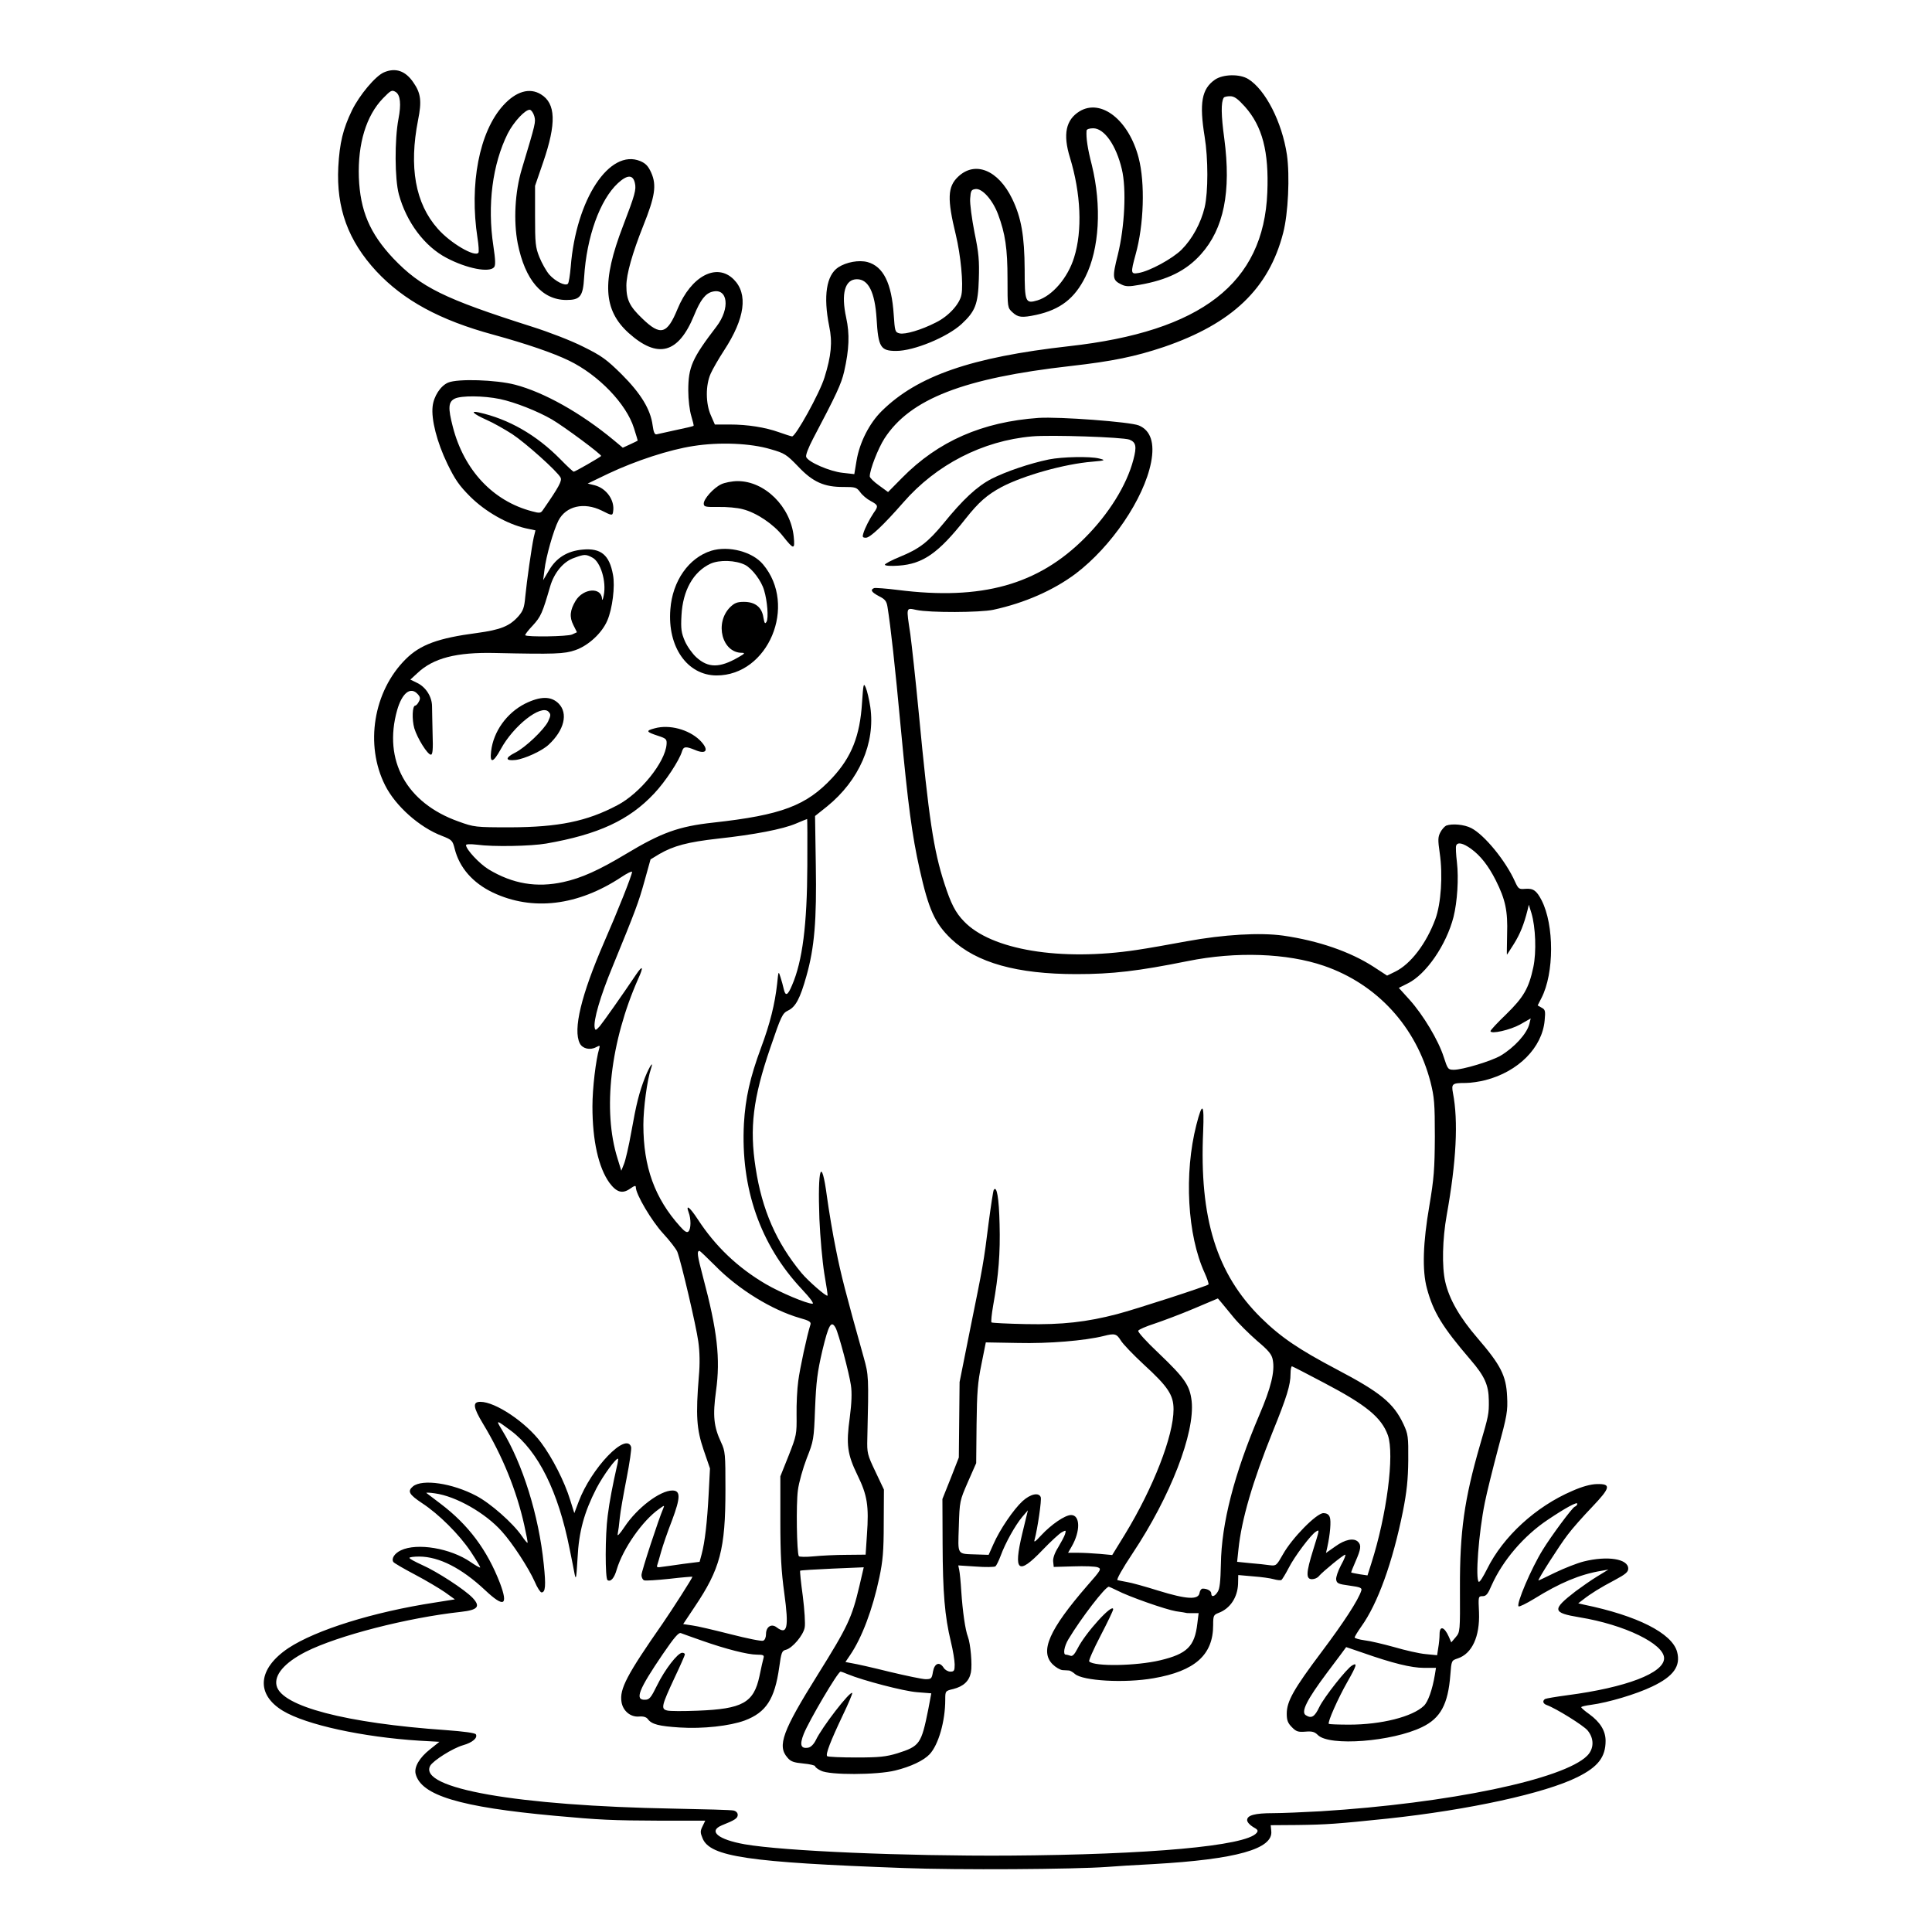 <?xml version="1.0" standalone="no"?>
<!DOCTYPE svg PUBLIC "-//W3C//DTD SVG 20010904//EN"
 "http://www.w3.org/TR/2001/REC-SVG-20010904/DTD/svg10.dtd">
<svg version="1.0" xmlns="http://www.w3.org/2000/svg"
 width="1024pt" height="1024pt" viewBox="0 0 1024 1024"
 preserveAspectRatio="xMidYMid meet">
<g transform="translate(0,1024) scale(0.1,-0.1)"
fill="#000000" stroke="none">
<path d="M2034 9856 c-45 -20 -128 -119 -168 -200 -48 -99 -66 -173 -73 -301
-11 -218 52 -391 202 -553 144 -154 336 -259 620 -336 175 -48 318 -97 402
-138 156 -76 303 -229 343 -357 11 -35 20 -64 20 -66 0 -1 -18 -10 -40 -20
l-39 -18 -48 40 c-175 145 -370 254 -523 294 -100 26 -304 33 -355 11 -40 -17
-76 -72 -82 -126 -8 -69 23 -190 78 -304 41 -84 62 -115 122 -175 80 -79 194
-144 293 -167 l52 -11 -9 -37 c-11 -50 -37 -232 -45 -315 -5 -57 -11 -74 -36
-103 -47 -53 -95 -72 -220 -89 -206 -27 -301 -62 -378 -139 -171 -170 -217
-454 -109 -668 55 -110 183 -224 303 -269 51 -20 55 -24 66 -68 25 -100 96
-181 203 -232 210 -99 450 -70 680 82 31 21 57 33 57 28 0 -17 -75 -206 -149
-375 -120 -277 -165 -461 -128 -534 14 -28 54 -38 87 -20 19 10 21 9 16 -7
-18 -60 -36 -211 -36 -307 0 -182 32 -324 90 -405 38 -51 69 -60 110 -31 23
16 30 18 30 7 0 -37 84 -179 145 -245 35 -38 69 -82 75 -97 21 -56 100 -393
111 -475 8 -55 9 -120 3 -185 -17 -208 -12 -280 25 -389 l34 -99 -7 -136 c-8
-150 -20 -254 -37 -318 l-11 -41 -87 -11 c-47 -7 -99 -14 -115 -16 -20 -4 -27
-1 -23 8 2 6 12 39 21 72 9 33 35 108 58 167 45 120 46 158 2 158 -66 0 -187
-92 -254 -193 -26 -39 -40 -53 -36 -37 3 14 8 52 11 85 3 33 20 127 36 209 16
82 27 157 24 167 -26 81 -211 -112 -278 -290 l-23 -61 -22 70 c-30 98 -95 225
-155 305 -80 107 -241 215 -321 215 -42 0 -39 -28 14 -116 103 -170 178 -354
219 -539 11 -49 19 -91 17 -92 -2 -2 -16 15 -31 37 -47 68 -166 173 -241 212
-127 67 -285 90 -335 50 -31 -26 -21 -43 48 -89 89 -58 198 -167 258 -257 29
-44 52 -82 50 -84 -2 -2 -25 11 -51 29 -106 73 -283 103 -369 62 -34 -16 -52
-44 -40 -62 3 -5 54 -35 113 -66 59 -31 131 -74 160 -94 l53 -38 -107 -17
c-326 -50 -629 -145 -775 -241 -163 -109 -175 -245 -29 -333 123 -74 423 -139
722 -158 l107 -6 -50 -40 c-56 -44 -85 -94 -76 -130 29 -114 234 -176 737
-222 241 -22 300 -25 562 -26 l236 0 -14 -29 c-13 -26 -13 -34 0 -65 40 -97
241 -127 1066 -157 287 -11 904 -7 1080 6 36 3 146 10 245 15 437 25 634 80
623 175 l-3 31 140 1 c158 2 211 6 480 34 430 46 834 134 1006 220 109 54 149
106 149 192 0 53 -28 99 -87 142 -23 16 -42 33 -42 36 -1 4 23 9 52 13 90 12
239 56 324 97 114 54 152 109 132 184 -27 99 -212 192 -494 250 l-30 7 25 19
c42 33 92 64 168 104 58 31 72 43 72 61 0 52 -110 69 -235 38 -36 -9 -104 -36
-152 -59 -49 -24 -89 -43 -89 -42 -4 5 113 188 154 241 25 34 84 100 130 148
99 104 103 124 25 122 -33 -1 -77 -13 -129 -36 -194 -83 -367 -242 -452 -414
-20 -40 -39 -71 -44 -68 -19 12 -1 258 32 420 10 51 42 179 70 285 48 177 52
200 48 278 -5 110 -34 166 -157 309 -94 109 -150 206 -171 299 -18 79 -15 225
8 353 51 284 62 498 33 647 -9 49 -4 53 68 53 26 0 73 7 104 15 175 45 301
173 314 316 5 51 3 58 -16 68 l-21 12 20 39 c68 132 68 387 1 518 -27 52 -44
64 -86 61 -34 -3 -37 -1 -55 38 -49 110 -162 248 -232 284 -37 19 -101 25
-133 13 -8 -4 -23 -20 -31 -36 -13 -25 -13 -41 -3 -110 17 -116 7 -267 -23
-349 -48 -130 -131 -239 -213 -279 l-43 -21 -72 47 c-124 80 -292 138 -479
165 -123 17 -314 6 -511 -30 -91 -17 -210 -38 -265 -46 -403 -61 -772 0 -916
152 -45 46 -69 94 -103 199 -58 178 -83 346 -136 903 -17 179 -38 368 -45 420
-22 146 -24 140 33 128 70 -15 337 -14 407 1 166 36 318 103 436 191 190 144
362 397 400 590 20 103 -2 170 -65 196 -46 19 -421 47 -531 40 -298 -21 -532
-123 -724 -318 l-74 -75 -48 35 c-27 19 -49 41 -49 48 0 35 44 148 78 201 136
210 420 320 987 384 221 25 342 50 494 101 362 124 556 309 632 604 27 103 36
303 20 415 -26 173 -114 345 -205 401 -45 28 -133 26 -176 -3 -71 -49 -84
-124 -55 -303 19 -116 19 -292 0 -374 -20 -84 -66 -168 -122 -224 -48 -48
-171 -115 -229 -124 -41 -7 -42 -1 -15 98 44 157 51 379 16 513 -52 200 -199
315 -313 246 -73 -45 -89 -122 -51 -245 58 -190 67 -387 22 -530 -33 -107
-115 -203 -194 -227 -64 -19 -68 -10 -68 163 -1 179 -18 276 -66 375 -74 153
-197 203 -287 117 -56 -53 -58 -118 -12 -307 26 -108 41 -261 30 -318 -9 -49
-68 -114 -135 -147 -78 -40 -164 -65 -193 -58 -24 6 -25 11 -31 99 -11 167
-55 256 -139 279 -46 12 -112 0 -155 -28 -63 -42 -80 -152 -48 -312 18 -84 11
-157 -25 -272 -25 -82 -154 -315 -172 -312 -7 1 -38 11 -69 22 -73 26 -166 41
-262 41 l-78 0 -21 48 c-28 62 -29 160 -1 222 11 25 43 80 71 123 111 170 128
299 51 376 -90 90 -226 18 -298 -157 -55 -134 -90 -144 -187 -50 -67 64 -84
99 -84 174 0 60 32 173 89 316 63 157 72 216 43 282 -16 36 -30 50 -58 62
-163 68 -341 -202 -369 -561 -4 -44 -10 -84 -15 -89 -14 -14 -67 13 -99 49
-16 19 -39 60 -52 92 -21 52 -23 74 -23 218 l0 160 43 125 c71 207 67 312 -12
360 -60 37 -132 16 -200 -59 -127 -140 -180 -418 -136 -703 6 -37 8 -72 5 -77
-17 -27 -150 51 -216 127 -119 134 -153 327 -104 576 20 99 15 142 -25 199
-42 62 -95 80 -157 53z m64 -104 c24 -16 29 -65 14 -142 -21 -110 -20 -319 2
-400 40 -147 136 -276 253 -337 106 -56 227 -80 252 -49 8 10 7 39 -4 112 -33
217 -5 433 76 596 32 63 95 130 118 126 8 -2 18 -17 23 -34 8 -32 8 -33 -66
-279 -37 -122 -45 -277 -22 -395 39 -195 129 -299 257 -300 74 0 89 18 95 120
13 215 84 411 179 499 50 46 80 46 90 1 8 -35 1 -61 -63 -228 -113 -294 -105
-445 30 -567 155 -139 264 -109 347 94 33 81 60 116 97 125 82 21 95 -88 22
-184 -130 -170 -150 -215 -150 -340 0 -48 7 -106 16 -135 8 -27 14 -50 12 -52
-1 -2 -43 -12 -92 -22 -49 -11 -96 -21 -104 -23 -10 -2 -16 11 -21 48 -11 84
-62 168 -164 270 -80 79 -106 98 -203 146 -63 32 -182 78 -274 107 -465 148
-587 208 -734 362 -124 132 -175 252 -182 429 -6 179 39 327 128 419 42 43 47
46 68 33z m4501 -78 c92 -104 127 -238 118 -454 -19 -481 -349 -737 -1052
-815 -516 -58 -803 -157 -992 -344 -65 -64 -117 -166 -133 -262 l-12 -72 -62
7 c-67 7 -183 57 -193 84 -4 9 12 50 36 96 124 235 150 291 165 356 27 119 30
199 11 286 -28 128 -7 204 57 204 61 0 95 -69 104 -208 9 -153 21 -172 104
-172 94 0 271 73 347 143 72 67 87 104 91 238 3 96 0 137 -23 247 -14 72 -25
153 -23 179 3 43 6 48 29 51 35 4 90 -57 119 -134 38 -102 50 -181 50 -342 0
-152 0 -153 26 -177 30 -28 50 -30 126 -14 128 28 204 87 261 202 74 148 87
375 34 592 -23 89 -31 145 -28 183 1 7 15 12 35 12 59 0 122 -90 152 -217 25
-104 15 -305 -21 -452 -31 -123 -29 -136 19 -159 22 -11 40 -12 94 -2 150 26
249 75 327 162 122 136 161 332 124 613 -17 124 -18 193 -3 217 3 5 18 8 34 8
22 0 40 -13 79 -56z m-3949 -1549 c80 -17 199 -64 275 -108 65 -38 267 -188
261 -194 -9 -9 -138 -83 -145 -83 -4 0 -36 30 -71 66 -127 129 -274 213 -432
248 -49 11 -29 -8 40 -39 37 -16 98 -51 137 -76 70 -46 238 -196 256 -230 9
-17 -8 -49 -94 -173 -11 -16 -17 -17 -57 -6 -207 54 -361 218 -420 448 -26
100 -24 132 10 149 34 17 153 16 240 -2z m3336 -215 c35 -14 40 -36 21 -107
-35 -134 -130 -287 -257 -414 -248 -249 -547 -332 -990 -276 -63 8 -121 12
-127 10 -22 -9 -14 -22 26 -43 32 -16 40 -26 45 -57 17 -106 39 -304 71 -648
38 -403 59 -562 99 -741 48 -215 81 -288 168 -371 134 -126 348 -186 663 -186
191 0 327 16 590 69 257 52 527 42 722 -25 282 -97 489 -323 565 -616 20 -80
23 -112 23 -290 -1 -173 -5 -222 -29 -365 -34 -197 -39 -343 -13 -439 34 -126
81 -203 231 -378 75 -87 96 -134 97 -215 1 -72 -1 -81 -47 -238 -83 -287 -107
-457 -106 -758 1 -230 1 -232 -23 -260 l-23 -27 -13 30 c-24 54 -49 60 -49 13
0 -18 -3 -50 -7 -72 l-6 -39 -61 6 c-34 3 -108 20 -166 37 -58 16 -129 33
-157 36 -29 4 -53 11 -53 15 0 5 16 31 35 58 87 121 166 339 221 612 20 102
27 166 28 269 1 126 -1 139 -25 191 -53 113 -122 169 -356 292 -199 105 -294
169 -399 272 -236 233 -328 528 -307 989 6 149 -4 159 -36 34 -66 -258 -48
-585 44 -785 14 -31 23 -58 20 -61 -9 -9 -385 -131 -484 -157 -161 -42 -291
-57 -484 -53 -97 2 -178 6 -182 9 -3 4 1 44 9 90 29 160 38 278 34 430 -3 139
-15 208 -31 182 -3 -5 -15 -83 -27 -174 -26 -210 -30 -229 -98 -564 l-56 -280
-2 -200 -2 -200 -43 -110 -44 -110 1 -240 c1 -255 11 -381 44 -517 11 -45 20
-100 20 -120 0 -33 -3 -38 -23 -38 -12 0 -28 9 -35 20 -22 35 -49 25 -57 -20
-6 -37 -9 -40 -39 -40 -17 0 -103 18 -191 39 -88 22 -177 42 -197 45 l-37 7
25 37 c62 91 119 241 155 412 18 86 23 138 23 285 l1 180 -45 95 c-43 90 -45
99 -43 175 8 332 7 336 -19 430 -97 346 -121 440 -147 571 -17 82 -38 209 -48
282 -29 218 -50 156 -40 -118 4 -96 16 -227 26 -290 11 -63 19 -116 17 -117
-6 -7 -103 78 -138 120 -133 161 -209 334 -243 557 -33 212 -14 369 78 637 58
170 64 182 94 197 40 19 64 64 97 182 43 151 55 297 50 589 l-4 260 64 51
c170 138 256 336 229 526 -6 40 -17 87 -24 103 -12 28 -13 22 -20 -80 -11
-175 -55 -287 -158 -398 -137 -147 -268 -197 -631 -237 -183 -20 -274 -53
-462 -166 -143 -86 -236 -128 -332 -149 -141 -31 -268 -10 -396 67 -49 30
-120 106 -120 129 0 5 23 6 58 2 85 -12 287 -8 367 6 276 48 440 124 572 265
59 62 134 176 148 224 8 26 20 27 69 7 63 -27 76 2 24 53 -59 56 -160 83 -237
62 -50 -13 -47 -19 17 -40 43 -14 47 -18 45 -45 -7 -95 -140 -260 -261 -323
-162 -86 -313 -116 -567 -117 -186 0 -192 1 -275 31 -276 98 -400 324 -325
590 26 91 71 127 109 85 14 -15 15 -24 6 -40 -6 -12 -15 -21 -19 -21 -16 0
-18 -74 -5 -120 16 -53 70 -140 88 -140 9 0 12 27 9 108 -1 59 -3 125 -3 148
0 51 -33 103 -80 125 l-35 17 37 34 c84 80 207 112 413 107 315 -7 367 -5 424
15 70 24 142 91 170 157 27 62 42 182 30 243 -19 105 -64 142 -161 133 -81 -7
-140 -44 -178 -110 l-31 -52 7 55 c8 70 48 210 74 261 40 77 135 99 229 53 55
-28 58 -28 61 -4 9 59 -36 122 -98 138 l-37 9 110 53 c144 68 324 127 450 146
138 22 304 15 410 -17 74 -21 84 -28 145 -91 78 -83 139 -110 242 -109 62 0
68 -2 87 -27 11 -16 36 -37 55 -47 41 -22 43 -27 17 -63 -22 -33 -46 -79 -55
-109 -6 -19 -4 -23 14 -23 22 0 93 67 198 187 174 200 420 327 682 350 99 9
481 -4 516 -17z m-2847 -625 c44 -22 76 -127 61 -200 -4 -22 -8 -31 -9 -19 -3
63 -99 57 -140 -10 -30 -50 -34 -86 -12 -129 l19 -38 -26 -12 c-25 -11 -238
-14 -248 -4 -3 2 15 26 40 52 43 47 51 66 92 207 21 72 70 132 127 151 54 20
62 20 96 2z m1140 -1632 c-1 -315 -26 -508 -81 -635 -23 -55 -35 -60 -44 -20
-3 15 -11 43 -17 62 -11 35 -11 35 -18 -34 -12 -107 -37 -210 -86 -341 -58
-157 -82 -265 -90 -400 -18 -343 86 -642 306 -877 46 -49 67 -78 57 -78 -30 0
-170 59 -247 104 -150 88 -268 201 -361 344 -42 64 -65 82 -48 36 13 -34 13
-87 -1 -101 -8 -8 -20 -1 -44 26 -135 150 -195 316 -195 539 0 88 20 238 40
297 17 49 -7 15 -31 -45 -31 -80 -46 -138 -73 -290 -13 -74 -31 -151 -39 -170
l-14 -35 -20 65 c-80 254 -38 619 110 953 29 63 24 74 -10 24 -78 -116 -175
-253 -194 -276 -21 -23 -24 -24 -27 -8 -8 37 30 168 94 322 124 303 138 340
170 455 l32 115 46 28 c76 44 151 64 311 82 193 21 344 50 414 80 31 13 57 24
59 24 1 1 2 -110 1 -246z m3518 88 c50 -36 92 -90 131 -167 51 -102 64 -162
60 -285 -1 -60 -2 -109 -1 -109 1 0 17 26 37 57 33 53 53 103 72 178 l7 30 14
-45 c22 -74 27 -206 10 -286 -24 -113 -52 -160 -144 -250 -46 -44 -83 -84 -83
-89 0 -18 105 6 157 35 l56 32 -7 -29 c-13 -52 -80 -125 -152 -168 -49 -29
-202 -75 -248 -75 -31 0 -33 3 -54 68 -28 88 -109 223 -181 303 l-57 63 48 24
c97 48 204 204 242 352 20 80 28 204 18 290 -5 41 -7 81 -4 88 7 20 36 14 79
-17z m-4007 -2209 c123 -126 303 -236 450 -278 47 -13 59 -20 56 -33 -19 -59
-57 -237 -65 -300 -6 -42 -10 -123 -9 -181 1 -102 0 -108 -42 -215 l-44 -110
0 -235 c0 -184 5 -268 21 -385 25 -183 16 -223 -41 -180 -27 21 -56 3 -56 -36
0 -17 -6 -32 -15 -35 -8 -4 -86 12 -172 34 -87 22 -179 44 -205 47 l-47 7 60
90 c136 202 164 306 164 623 0 189 -1 203 -23 250 -39 84 -45 140 -27 272 24
172 7 320 -69 605 -30 114 -34 138 -18 138 2 0 39 -35 82 -78z m2748 -274 c26
-32 82 -87 124 -124 63 -53 79 -73 84 -102 12 -61 -10 -149 -71 -291 -134
-314 -201 -576 -204 -791 -2 -91 -6 -131 -17 -147 -16 -26 -34 -30 -34 -9 0
14 -21 26 -45 26 -8 0 -15 -10 -17 -22 -5 -39 -69 -35 -218 11 -70 22 -146 43
-167 46 -21 4 -43 8 -50 10 -7 2 26 61 80 142 201 302 331 638 313 807 -10 83
-35 120 -173 252 -68 64 -114 115 -110 121 4 7 42 23 85 37 42 14 136 49 207
79 l130 55 18 -21 c10 -12 39 -48 65 -79z m-2109 -56 c16 -30 72 -241 81 -304
6 -39 4 -95 -6 -171 -20 -145 -13 -195 41 -306 52 -106 61 -163 50 -315 l-7
-106 -101 -1 c-56 0 -135 -4 -175 -8 -40 -4 -76 -3 -78 1 -11 18 -15 278 -5
349 5 41 27 118 47 170 36 91 38 99 44 264 6 143 12 192 39 308 33 137 47 161
70 119z m1511 -66 c11 -19 66 -76 122 -128 129 -118 158 -162 158 -238 0 -141
-108 -417 -258 -663 l-67 -109 -65 6 c-36 3 -88 6 -117 6 l-52 0 19 33 c47 81
46 167 -3 167 -32 0 -105 -50 -158 -107 -33 -36 -41 -41 -35 -22 15 56 38 210
32 224 -10 26 -54 17 -96 -21 -48 -44 -121 -151 -155 -229 l-25 -56 -63 2
c-107 4 -100 -8 -95 148 4 135 5 137 48 236 l44 100 2 205 c2 172 6 223 26
320 l23 115 170 -3 c162 -4 355 12 455 37 58 15 68 12 90 -23z m1079 -226
c223 -117 303 -183 337 -277 36 -102 -6 -425 -88 -680 l-20 -63 -41 6 c-23 4
-43 8 -45 9 -2 1 9 28 23 60 28 64 31 85 13 103 -22 22 -69 13 -120 -24 l-50
-35 7 31 c15 68 21 139 13 159 -5 14 -16 21 -34 21 -36 0 -166 -132 -214 -218
-34 -60 -36 -62 -70 -58 -19 3 -66 8 -104 11 l-69 7 7 66 c16 157 75 359 181
622 76 187 95 250 95 308 0 24 4 42 8 40 5 -1 82 -41 171 -88z m-4311 -253
c145 -109 251 -323 311 -626 11 -53 23 -114 27 -136 7 -32 9 -16 15 85 7 143
35 244 100 371 36 69 106 165 115 157 1 -2 -1 -21 -7 -43 -20 -88 -39 -184
-48 -258 -14 -103 -14 -334 -1 -342 17 -11 36 11 49 57 33 110 136 258 224
320 29 21 30 21 22 2 -24 -55 -115 -332 -115 -352 0 -12 6 -25 14 -28 8 -3 68
1 135 8 67 8 121 12 121 11 0 -7 -107 -174 -158 -248 -189 -271 -229 -347
-218 -415 7 -48 48 -82 93 -78 24 2 39 -3 47 -14 20 -27 58 -37 168 -44 123
-8 266 8 345 37 114 43 159 113 183 282 11 79 14 88 36 93 34 9 92 77 99 118
4 19 -1 94 -10 166 -10 72 -16 132 -14 135 2 2 79 7 171 11 l166 7 -23 -99
c-40 -169 -61 -214 -222 -472 -185 -296 -214 -375 -160 -437 18 -22 34 -27 85
-32 34 -3 62 -10 62 -14 0 -5 14 -16 31 -24 45 -24 298 -23 394 1 82 20 151
53 182 86 47 50 83 175 83 289 0 46 0 47 43 57 54 14 84 42 93 88 8 41 -2 152
-16 189 -14 36 -28 135 -35 240 -3 50 -8 101 -11 114 l-5 24 93 -6 c51 -4 98
-3 104 1 5 4 18 30 28 57 24 66 77 161 114 205 l30 35 -30 -124 c-48 -201 -22
-222 107 -87 44 46 91 89 103 95 22 12 23 11 17 -10 -4 -13 -21 -44 -37 -71
-19 -30 -28 -58 -26 -75 l3 -28 105 3 c58 2 115 0 128 -5 21 -8 19 -13 -56
-98 -201 -232 -252 -347 -183 -416 16 -16 40 -30 53 -31 13 0 28 -2 35 -2 6
-1 20 -9 30 -18 41 -37 264 -50 417 -23 220 38 316 124 316 282 0 49 2 54 28
64 62 23 101 82 104 154 l1 47 79 -7 c43 -3 92 -10 109 -15 18 -5 36 -7 41 -4
4 3 22 32 38 63 30 60 120 180 146 194 18 10 19 15 -16 -98 -38 -122 -39 -155
-6 -155 13 0 30 7 37 17 21 24 129 113 139 113 4 0 -5 -25 -22 -55 -16 -30
-28 -65 -26 -77 3 -20 11 -24 71 -32 58 -8 67 -12 62 -27 -16 -50 -92 -167
-210 -324 -148 -197 -185 -262 -185 -328 0 -35 6 -50 27 -71 23 -24 34 -27 72
-24 36 3 49 -1 66 -18 61 -61 394 -35 552 42 98 47 138 121 150 276 6 77 6 77
39 88 76 25 118 116 113 244 -4 84 -4 86 19 86 19 0 28 11 48 58 59 132 171
263 299 348 94 63 155 96 155 84 0 -6 -6 -13 -14 -16 -13 -5 -125 -156 -169
-228 -61 -98 -143 -291 -128 -300 4 -3 41 15 82 40 137 85 242 129 354 148
l40 7 -59 -36 c-33 -20 -84 -56 -115 -79 -127 -98 -124 -114 21 -138 239 -39
448 -141 448 -217 0 -78 -200 -155 -513 -196 -60 -8 -113 -17 -118 -20 -15
-10 -11 -25 9 -32 50 -18 194 -108 216 -134 36 -43 35 -97 -1 -134 -124 -126
-735 -253 -1413 -295 -91 -5 -204 -10 -252 -10 -97 0 -138 -11 -138 -37 0 -10
14 -26 31 -36 26 -14 29 -20 19 -32 -57 -69 -566 -115 -1315 -120 -554 -3
-1191 24 -1398 60 -141 25 -196 70 -120 101 68 27 83 37 83 55 0 11 -9 20 -22
23 -13 3 -156 7 -318 10 -829 15 -1354 107 -1290 227 16 28 119 93 174 109 50
14 79 39 68 58 -5 7 -62 15 -157 22 -533 37 -872 126 -899 235 -14 57 41 122
154 180 170 86 540 181 824 212 89 10 104 28 61 74 -42 44 -188 139 -267 174
-37 17 -68 33 -68 38 0 4 24 7 53 7 105 -1 223 -61 348 -178 100 -94 124 -83
79 37 -68 176 -167 309 -315 421 -38 29 -72 55 -75 57 -3 3 18 2 45 -2 112
-15 269 -105 355 -202 57 -63 142 -194 174 -266 13 -31 30 -57 36 -57 21 0 24
35 12 149 -26 259 -112 534 -222 713 -33 54 -31 54 48 -5z m3211 -846 c65 -34
260 -102 314 -111 29 -4 53 -8 55 -9 1 -1 16 -1 33 -1 l32 0 -7 -56 c-14 -120
-54 -160 -197 -194 -126 -30 -349 -34 -376 -6 -4 4 23 65 60 136 37 71 67 134
67 140 0 37 -147 -124 -189 -208 -16 -31 -27 -42 -37 -38 -9 3 -20 6 -25 6
-16 0 -9 44 14 82 68 113 195 278 214 278 2 0 21 -9 42 -19z m-2198 -267 c125
-44 242 -74 291 -74 33 0 39 -3 35 -17 -3 -10 -13 -54 -22 -98 -30 -140 -90
-173 -327 -182 -75 -3 -148 -3 -162 1 -34 8 -30 25 40 175 30 63 54 118 54
122 0 5 -6 9 -14 9 -24 0 -93 -90 -133 -172 -33 -67 -41 -77 -65 -77 -55 -2
-33 54 95 242 61 89 84 116 96 111 9 -3 59 -22 112 -40z m3499 -63 c162 -57
261 -81 327 -81 l64 0 -6 -37 c-13 -78 -36 -143 -58 -164 -60 -58 -225 -100
-396 -100 -57 0 -105 2 -108 4 -8 8 49 136 98 222 49 86 55 105 26 88 -28 -15
-148 -167 -174 -220 -25 -53 -42 -63 -72 -44 -27 17 5 81 111 223 57 76 103
137 103 138 1 0 39 -13 85 -29z m-2726 -115 c80 -33 297 -90 367 -95 l75 -6
-16 -85 c-37 -184 -45 -195 -164 -233 -60 -18 -94 -22 -218 -22 -80 0 -150 3
-154 7 -9 10 17 78 83 217 30 62 52 115 50 118 -12 11 -161 -182 -193 -250
-11 -22 -26 -37 -40 -40 -40 -7 -47 15 -24 73 28 70 181 330 195 330 3 0 21
-6 39 -14z"/>
<path d="M5560 7805 c-102 -21 -228 -64 -305 -103 -77 -40 -152 -110 -255
-237 -81 -98 -127 -134 -230 -176 -44 -18 -80 -37 -80 -42 0 -6 31 -8 73 -5
129 9 211 66 355 249 69 87 113 126 191 168 117 61 332 122 481 134 69 6 72 8
35 17 -48 12 -194 9 -265 -5z"/>
<path d="M3822 7673 c-40 -19 -92 -77 -92 -102 0 -17 8 -19 78 -18 42 1 101
-4 129 -12 72 -18 163 -79 213 -143 57 -72 64 -73 57 -3 -16 159 -153 295
-297 295 -30 0 -70 -8 -88 -17z"/>
<path d="M3770 7321 c-119 -37 -206 -160 -217 -311 -16 -199 90 -349 244 -350
275 -1 431 371 247 589 -56 67 -182 100 -274 72z m179 -75 c38 -20 87 -85 101
-135 17 -56 24 -146 13 -166 -8 -14 -11 -10 -17 23 -8 54 -44 82 -103 82 -36
0 -50 -6 -73 -28 -84 -84 -43 -242 62 -242 19 0 15 -5 -19 -24 -99 -57 -159
-57 -222 0 -21 19 -49 58 -61 86 -19 44 -22 65 -18 137 7 131 62 230 153 273
48 22 134 19 184 -6z"/>
<path d="M2782 6510 c-96 -49 -167 -147 -179 -252 -8 -66 11 -62 51 11 67 124
213 239 253 199 13 -14 13 -19 -2 -52 -21 -43 -121 -139 -176 -166 -53 -27
-51 -44 4 -38 48 6 140 48 175 81 83 77 104 166 53 218 -40 40 -96 40 -179 -1z"/>
</g>
</svg>
